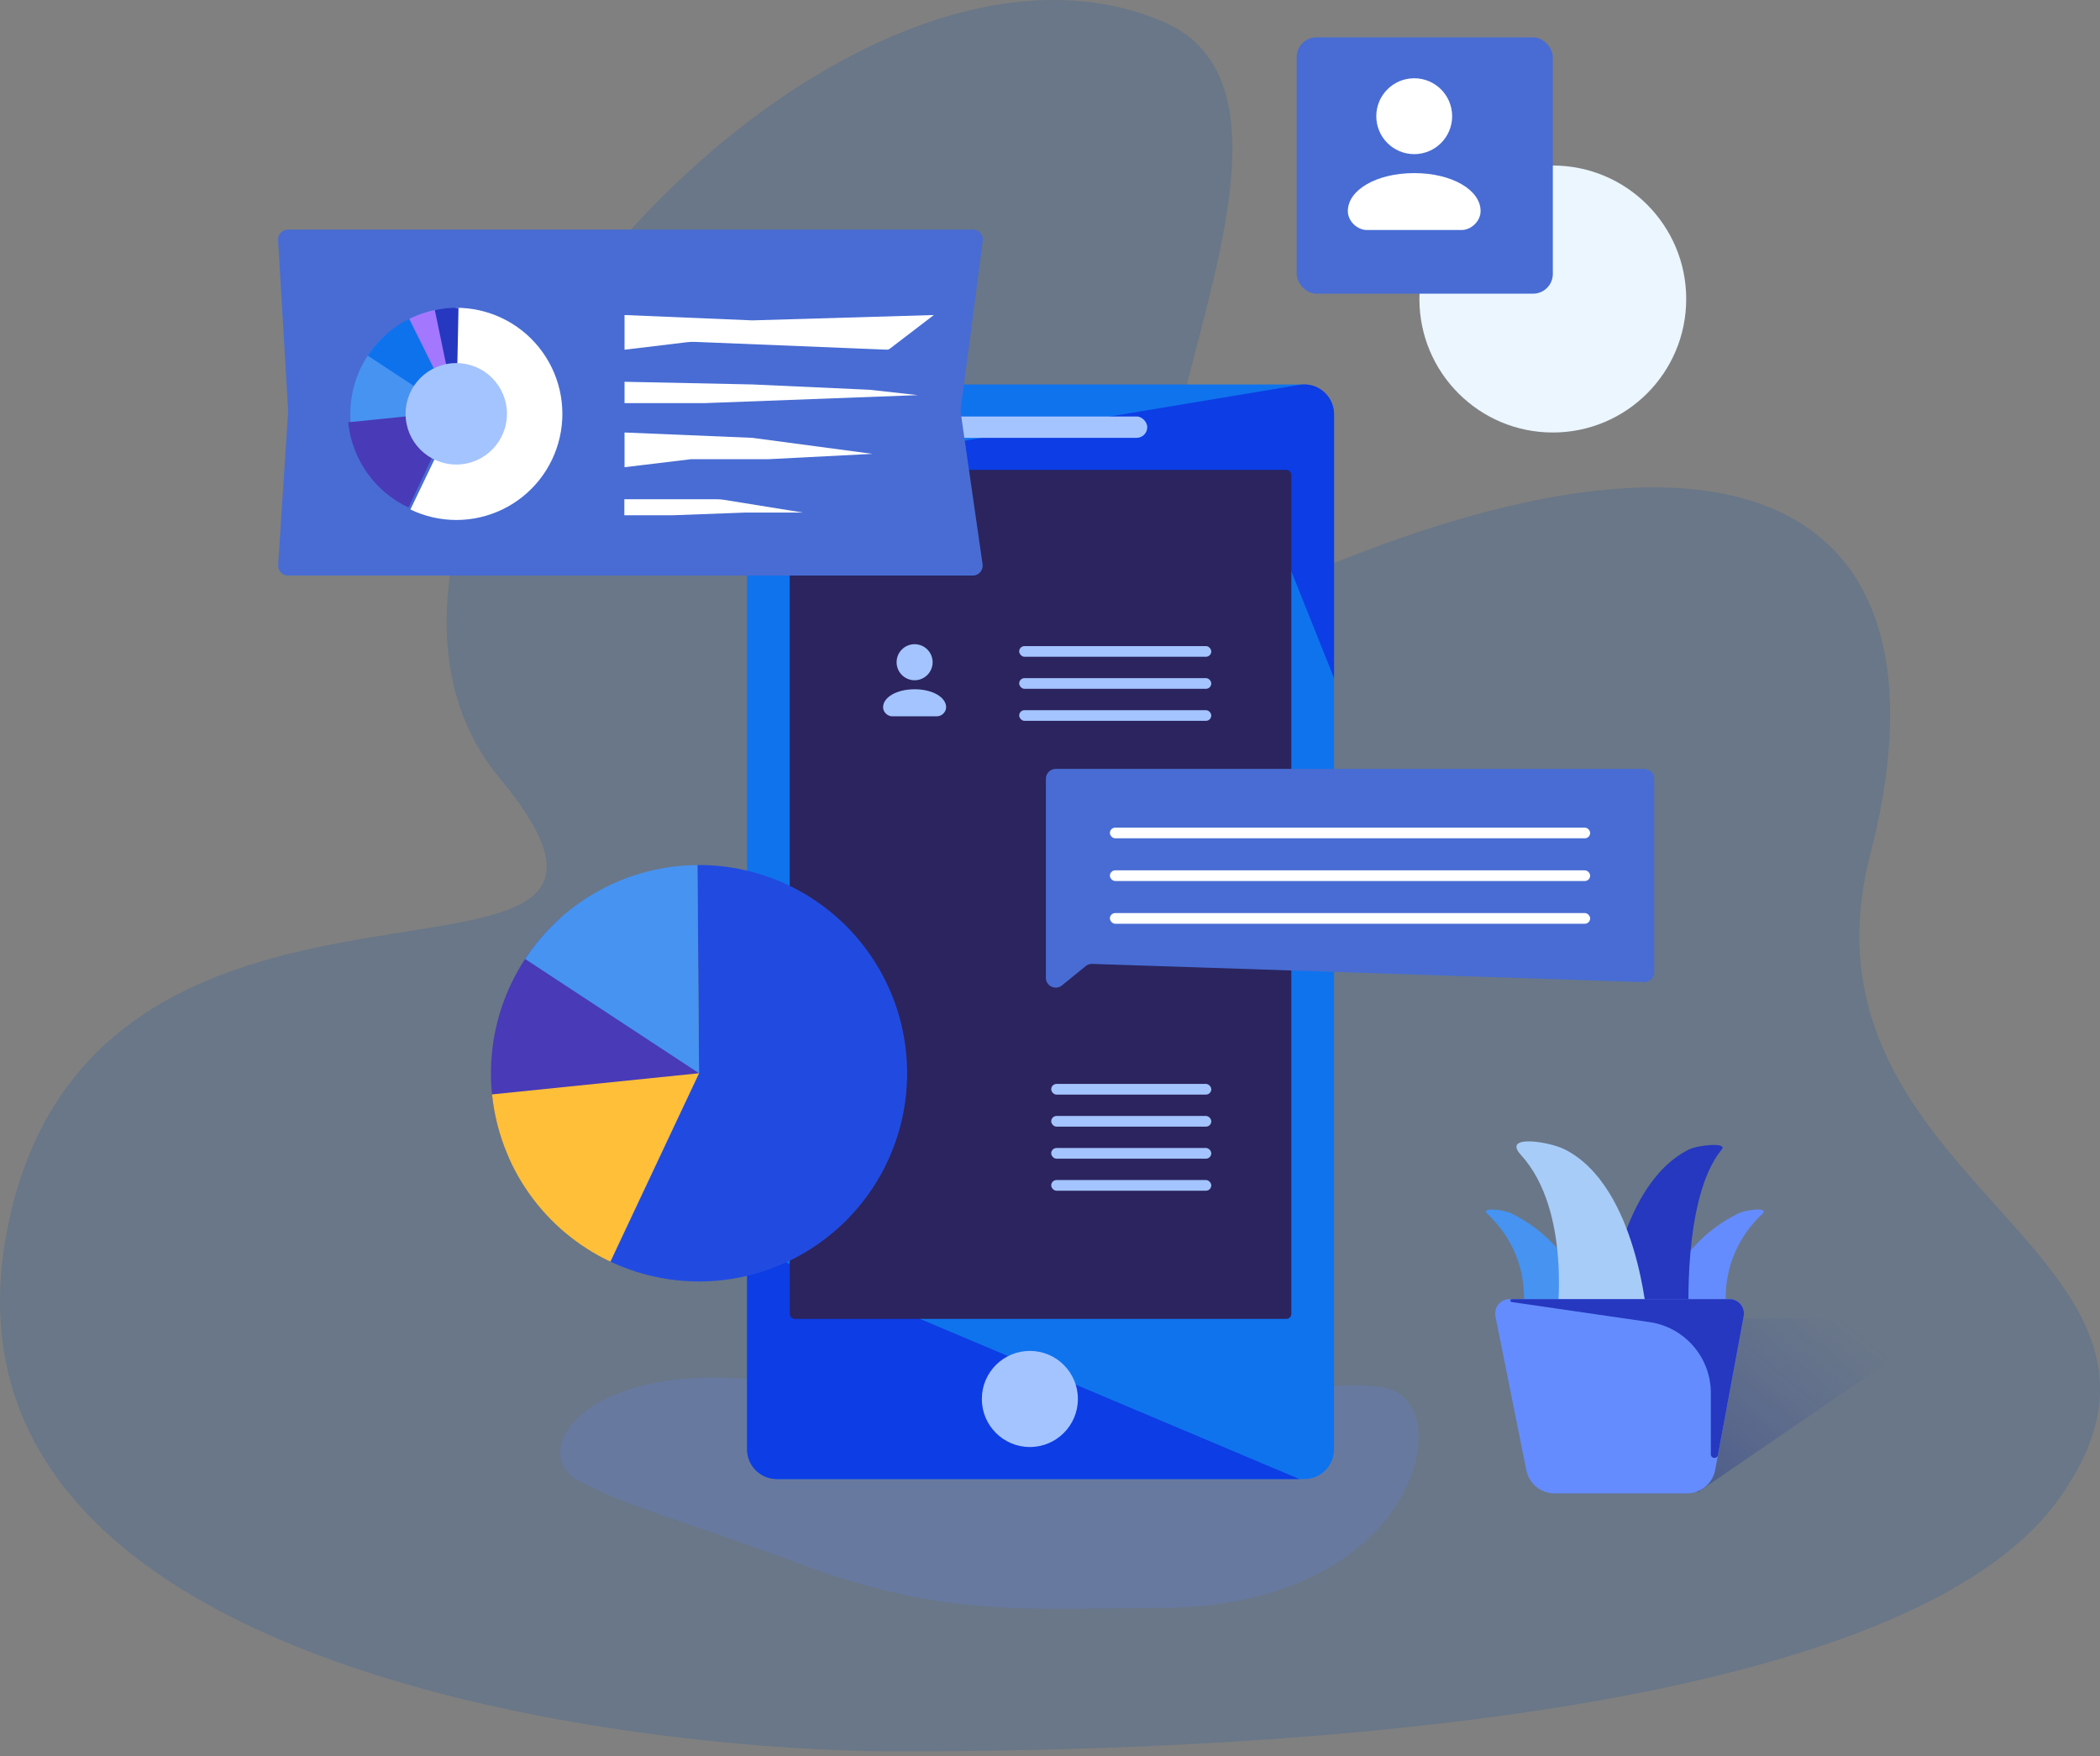 <svg width="293" height="245" viewBox="0 0 293 245" fill="none" xmlns="http://www.w3.org/2000/svg">
<rect x="0" y="0" width="293" height="245" fill="#808080" stroke="none"/>
<path d="M260.952 119.171C249.04 165.35 311.579 174.661 287.383 208.922C263.186 243.184 155.507 244.301 124.878 244.301C93.505 244.301 -10.823 234.855 0.917 171.998C12.656 109.141 100.885 146.201 69.622 108.414C38.359 70.628 114.677 -17.431 162.321 3.047C194.846 17.028 129.603 100.784 187.767 77.894C245.931 55.004 272.865 72.993 260.952 119.171Z" fill="#326199" fill-opacity="0.3"/>
<path opacity="0.3" d="M243.021 183.928H269.208C270.138 183.928 270.51 185.129 269.742 185.654L236.882 208.158L226.225 200.202L243.021 183.928Z" fill="url(#paint0_linear_1235_35859)"/>
<path d="M207.509 169.302C206.523 168.368 209.764 168.692 210.974 169.302C221.15 174.435 221.832 184.225 221.832 184.225H212.305C212.305 184.225 214.546 175.964 207.509 169.302Z" fill="#4793F1"/>
<path d="M245.91 169.302C246.896 168.368 243.655 168.692 242.445 169.302C232.268 174.435 231.587 184.225 231.587 184.225H241.114C241.114 184.225 238.872 175.964 245.91 169.302Z" fill="#648CFE"/>
<path d="M240.223 160.345C241.092 159.295 236.862 159.736 235.643 160.345C225.391 165.47 224.082 184.225 224.082 184.225H235.643C235.643 184.225 234.661 167.066 240.223 160.345Z" fill="#2538BF"/>
<path d="M212.191 161.083C209.561 158.208 216.113 159.228 218.291 160.319C228.53 165.45 229.837 184.225 229.837 184.225L217.202 184.225C217.202 184.225 219.38 168.943 212.191 161.083Z" fill="#A8CCF8"/>
<path d="M208.651 183.615C208.403 182.377 209.349 181.222 210.612 181.222H241.319C242.57 181.222 243.513 182.356 243.286 183.586L239.311 205.039C238.959 206.934 237.306 208.31 235.378 208.31H216.885C214.979 208.31 213.338 206.965 212.963 205.097L208.651 183.615Z" fill="#648CFE"/>
<path d="M210.905 181.62C210.659 181.584 210.685 181.222 210.933 181.222H241.319C242.57 181.222 243.513 182.356 243.286 183.586L239.696 202.958C239.585 203.556 238.704 203.475 238.704 202.867V194.316C238.704 189.349 235.059 185.135 230.145 184.42L210.905 181.62Z" fill="#2538BF"/>
<ellipse cx="216.654" cy="41.71" rx="18.613" ry="18.62" fill="#EBF6FF"/>
<path opacity="0.2" d="M194.76 194.127C202.95 198.177 196.374 224.292 161.629 224.292C144.471 224.292 132.221 225.782 112.119 218.334C92.017 210.885 89.073 210.736 80.883 206.639C72.693 202.543 82.71 186.679 115.841 194.127C148.972 201.575 186.57 190.077 194.76 194.127Z" fill="#6784FF"/>
<rect x="104.233" y="53.628" width="81.897" height="152.688" rx="4.13" fill="#0F73EE"/>
<path d="M104.233 175.231C104.233 174.161 105.401 173.5 106.319 174.051L109.817 176.151L181.291 206.316H108.364C106.083 206.316 104.233 204.467 104.233 202.186V175.231Z" fill="#0D3DE4"/>
<path d="M186.131 57.759C186.131 55.206 183.839 53.265 181.321 53.684L119.125 64.055L177.941 74.11L186.131 94.593V57.759Z" fill="#0D3DE4"/>
<ellipse cx="143.691" cy="195.144" rx="6.701" ry="6.703" fill="#A4C4FF"/>
<rect x="128.057" y="58.097" width="32.014" height="2.979" rx="1.49" fill="#A4C4FF"/>
<rect x="110.186" y="65.545" width="69.984" height="118.427" rx="0.688" fill="#2B245E"/>
<path fill-rule="evenodd" clip-rule="evenodd" d="M127.61 94.889C128.998 94.889 130.123 93.764 130.123 92.376C130.123 90.987 128.998 89.862 127.61 89.862C126.221 89.862 125.096 90.987 125.096 92.376C125.096 93.764 126.221 94.889 127.61 94.889ZM127.61 96.146C125.096 96.146 123.211 97.272 123.211 98.66C123.211 99.354 123.86 99.917 124.468 99.917H130.752C131.359 99.917 132.009 99.354 132.009 98.66C132.009 97.272 130.123 96.146 127.61 96.146Z" fill="#A4C4FF"/>
<rect x="142.201" y="90.124" width="26.802" height="1.49" rx="0.745" fill="#A4C4FF"/>
<rect x="142.201" y="94.593" width="26.802" height="1.49" rx="0.745" fill="#A4C4FF"/>
<rect x="142.201" y="99.062" width="26.802" height="1.49" rx="0.745" fill="#A4C4FF"/>
<rect x="146.669" y="151.199" width="22.335" height="1.49" rx="0.745" fill="#A4C4FF"/>
<rect x="146.669" y="164.606" width="22.335" height="1.49" rx="0.745" fill="#A4C4FF"/>
<rect x="146.669" y="155.668" width="22.335" height="1.49" rx="0.745" fill="#A4C4FF"/>
<rect x="146.669" y="160.137" width="22.335" height="1.49" rx="0.745" fill="#A4C4FF"/>
<path d="M145.925 108.631C145.925 107.871 146.541 107.255 147.302 107.255H218.887H229.423C230.183 107.255 230.8 107.871 230.8 108.631V135.625C230.8 136.403 230.155 137.026 229.377 137.001L152.396 134.458C152.064 134.447 151.739 134.556 151.482 134.765L148.17 137.457C147.271 138.188 145.925 137.548 145.925 136.389V108.631Z" fill="#486CD3"/>
<rect x="154.858" y="115.448" width="67.006" height="1.49" rx="0.745" fill="white"/>
<rect x="154.858" y="121.406" width="67.006" height="1.49" rx="0.745" fill="white"/>
<rect x="154.858" y="127.365" width="67.006" height="1.49" rx="0.745" fill="white"/>
<rect x="180.919" y="5.214" width="35.737" height="35.751" rx="2.754" fill="#486CD3"/>
<path fill-rule="evenodd" clip-rule="evenodd" d="M197.317 21.501C200.24 21.501 202.609 19.132 202.609 16.209C202.609 13.286 200.24 10.917 197.317 10.917C194.394 10.917 192.025 13.286 192.025 16.209C192.025 19.132 194.394 21.501 197.317 21.501ZM197.317 24.147C192.025 24.147 188.056 26.516 188.056 29.439C188.056 30.9 189.423 32.085 190.702 32.085H203.932C205.211 32.085 206.578 30.9 206.578 29.439C206.578 26.516 202.609 24.147 197.317 24.147Z" fill="white"/>
<path d="M97.337 120.665C101.706 120.636 106.026 121.593 109.974 123.466C113.921 125.339 117.396 128.08 120.138 131.483C122.88 134.887 124.818 138.865 125.809 143.123C126.8 147.38 126.818 151.806 125.861 156.071C124.904 160.336 122.997 164.33 120.282 167.755C117.567 171.18 114.115 173.948 110.182 175.853C106.249 177.757 101.937 178.749 97.568 178.754C93.198 178.759 88.884 177.778 84.947 175.883L97.533 149.709L97.337 120.665Z" fill="#214BE0"/>
<path d="M71.054 161.622C68.529 156.005 67.854 149.73 69.127 143.704C70.4 137.678 73.555 132.213 78.136 128.098L97.533 149.709L71.054 161.622Z" fill="#493AB7"/>
<path d="M85.17 175.989C80.639 173.856 76.736 170.587 73.842 166.499C70.947 162.411 69.159 157.643 68.65 152.659L97.533 149.709L85.17 175.989Z" fill="#FFBF39"/>
<path d="M73.263 133.768C75.883 129.776 79.447 126.492 83.638 124.207C87.83 121.921 92.52 120.705 97.293 120.666L97.533 149.709L73.263 133.768Z" fill="#4793F1"/>
<path d="M38.803 33.484C38.757 32.694 39.386 32.027 40.178 32.027H135.754C136.585 32.027 137.227 32.758 137.119 33.582L134.04 57.163C134.024 57.288 134.025 57.414 134.043 57.538L137.095 78.712C137.215 79.542 136.571 80.285 135.733 80.285H40.187C39.391 80.285 38.761 79.613 38.813 78.819L40.207 57.351L38.803 33.484Z" fill="#486CD3"/>
<path d="M87.138 43.944L104.978 44.689L130.292 43.944L124.161 48.634C124.033 48.732 123.876 48.782 123.715 48.775L96.939 47.689C96.591 47.675 96.243 47.689 95.897 47.73L87.138 48.785V43.944Z" fill="white"/>
<path d="M87.138 60.33L104.978 61.075L121.73 63.309L107.212 64.054H96.416L87.138 65.171V60.33Z" fill="white"/>
<path d="M87.113 69.641H99.992C100.34 69.641 100.687 69.669 101.03 69.724L112.054 71.503H103.865L93.814 71.876H87.113V69.641Z" fill="white"/>
<path d="M87.138 53.255L104.978 53.627L121.358 54.372L128.058 55.117L98.278 56.234H87.138V53.255Z" fill="white"/>
<path d="M63.572 42.935C65.799 42.92 67.999 43.408 70.011 44.362C72.023 45.316 73.793 46.713 75.19 48.447C76.587 50.181 77.575 52.209 78.08 54.378C78.585 56.547 78.594 58.802 78.106 60.975C77.618 63.149 76.647 65.184 75.264 66.929C73.88 68.674 72.121 70.085 70.117 71.055C68.113 72.025 65.916 72.531 63.69 72.533C61.464 72.536 59.265 72.036 57.259 71.07L63.672 57.734L63.572 42.935Z" fill="white"/>
<path d="M50.18 63.804C48.894 60.942 48.55 57.744 49.198 54.674C49.847 51.603 51.454 48.819 53.788 46.722L63.672 57.734L50.18 63.804Z" fill="#4793F1"/>
<path d="M57 70.796C54.692 69.709 52.703 68.043 51.228 65.96C49.754 63.877 48.842 61.448 48.583 58.908L63.3 57.405L57 70.796Z" fill="#493AB7"/>
<path d="M51.306 49.611C52.465 47.845 53.989 46.347 55.776 45.219C57.562 44.091 59.569 43.359 61.662 43.072L63.672 57.734L51.306 49.611Z" fill="#0E72ED"/>
<path d="M57.096 44.477C58.61 43.725 60.242 43.239 61.92 43.039L63.672 57.734L57.096 44.477Z" fill="#A477FF"/>
<path d="M60.669 43.243C61.755 43.017 62.862 42.915 63.971 42.938L63.672 57.734L60.669 43.243Z" fill="#2538BF"/>
<ellipse cx="63.661" cy="57.723" rx="7.073" ry="7.076" fill="#A4C4FF"/>
<defs>
<linearGradient id="paint0_linear_1235_35859" x1="234.456" y1="208.518" x2="255.863" y2="182.386" gradientUnits="userSpaceOnUse">
<stop stop-color="#00118C"/>
<stop offset="1" stop-color="#3646B5" stop-opacity="0"/>
</linearGradient>
</defs>
</svg>
